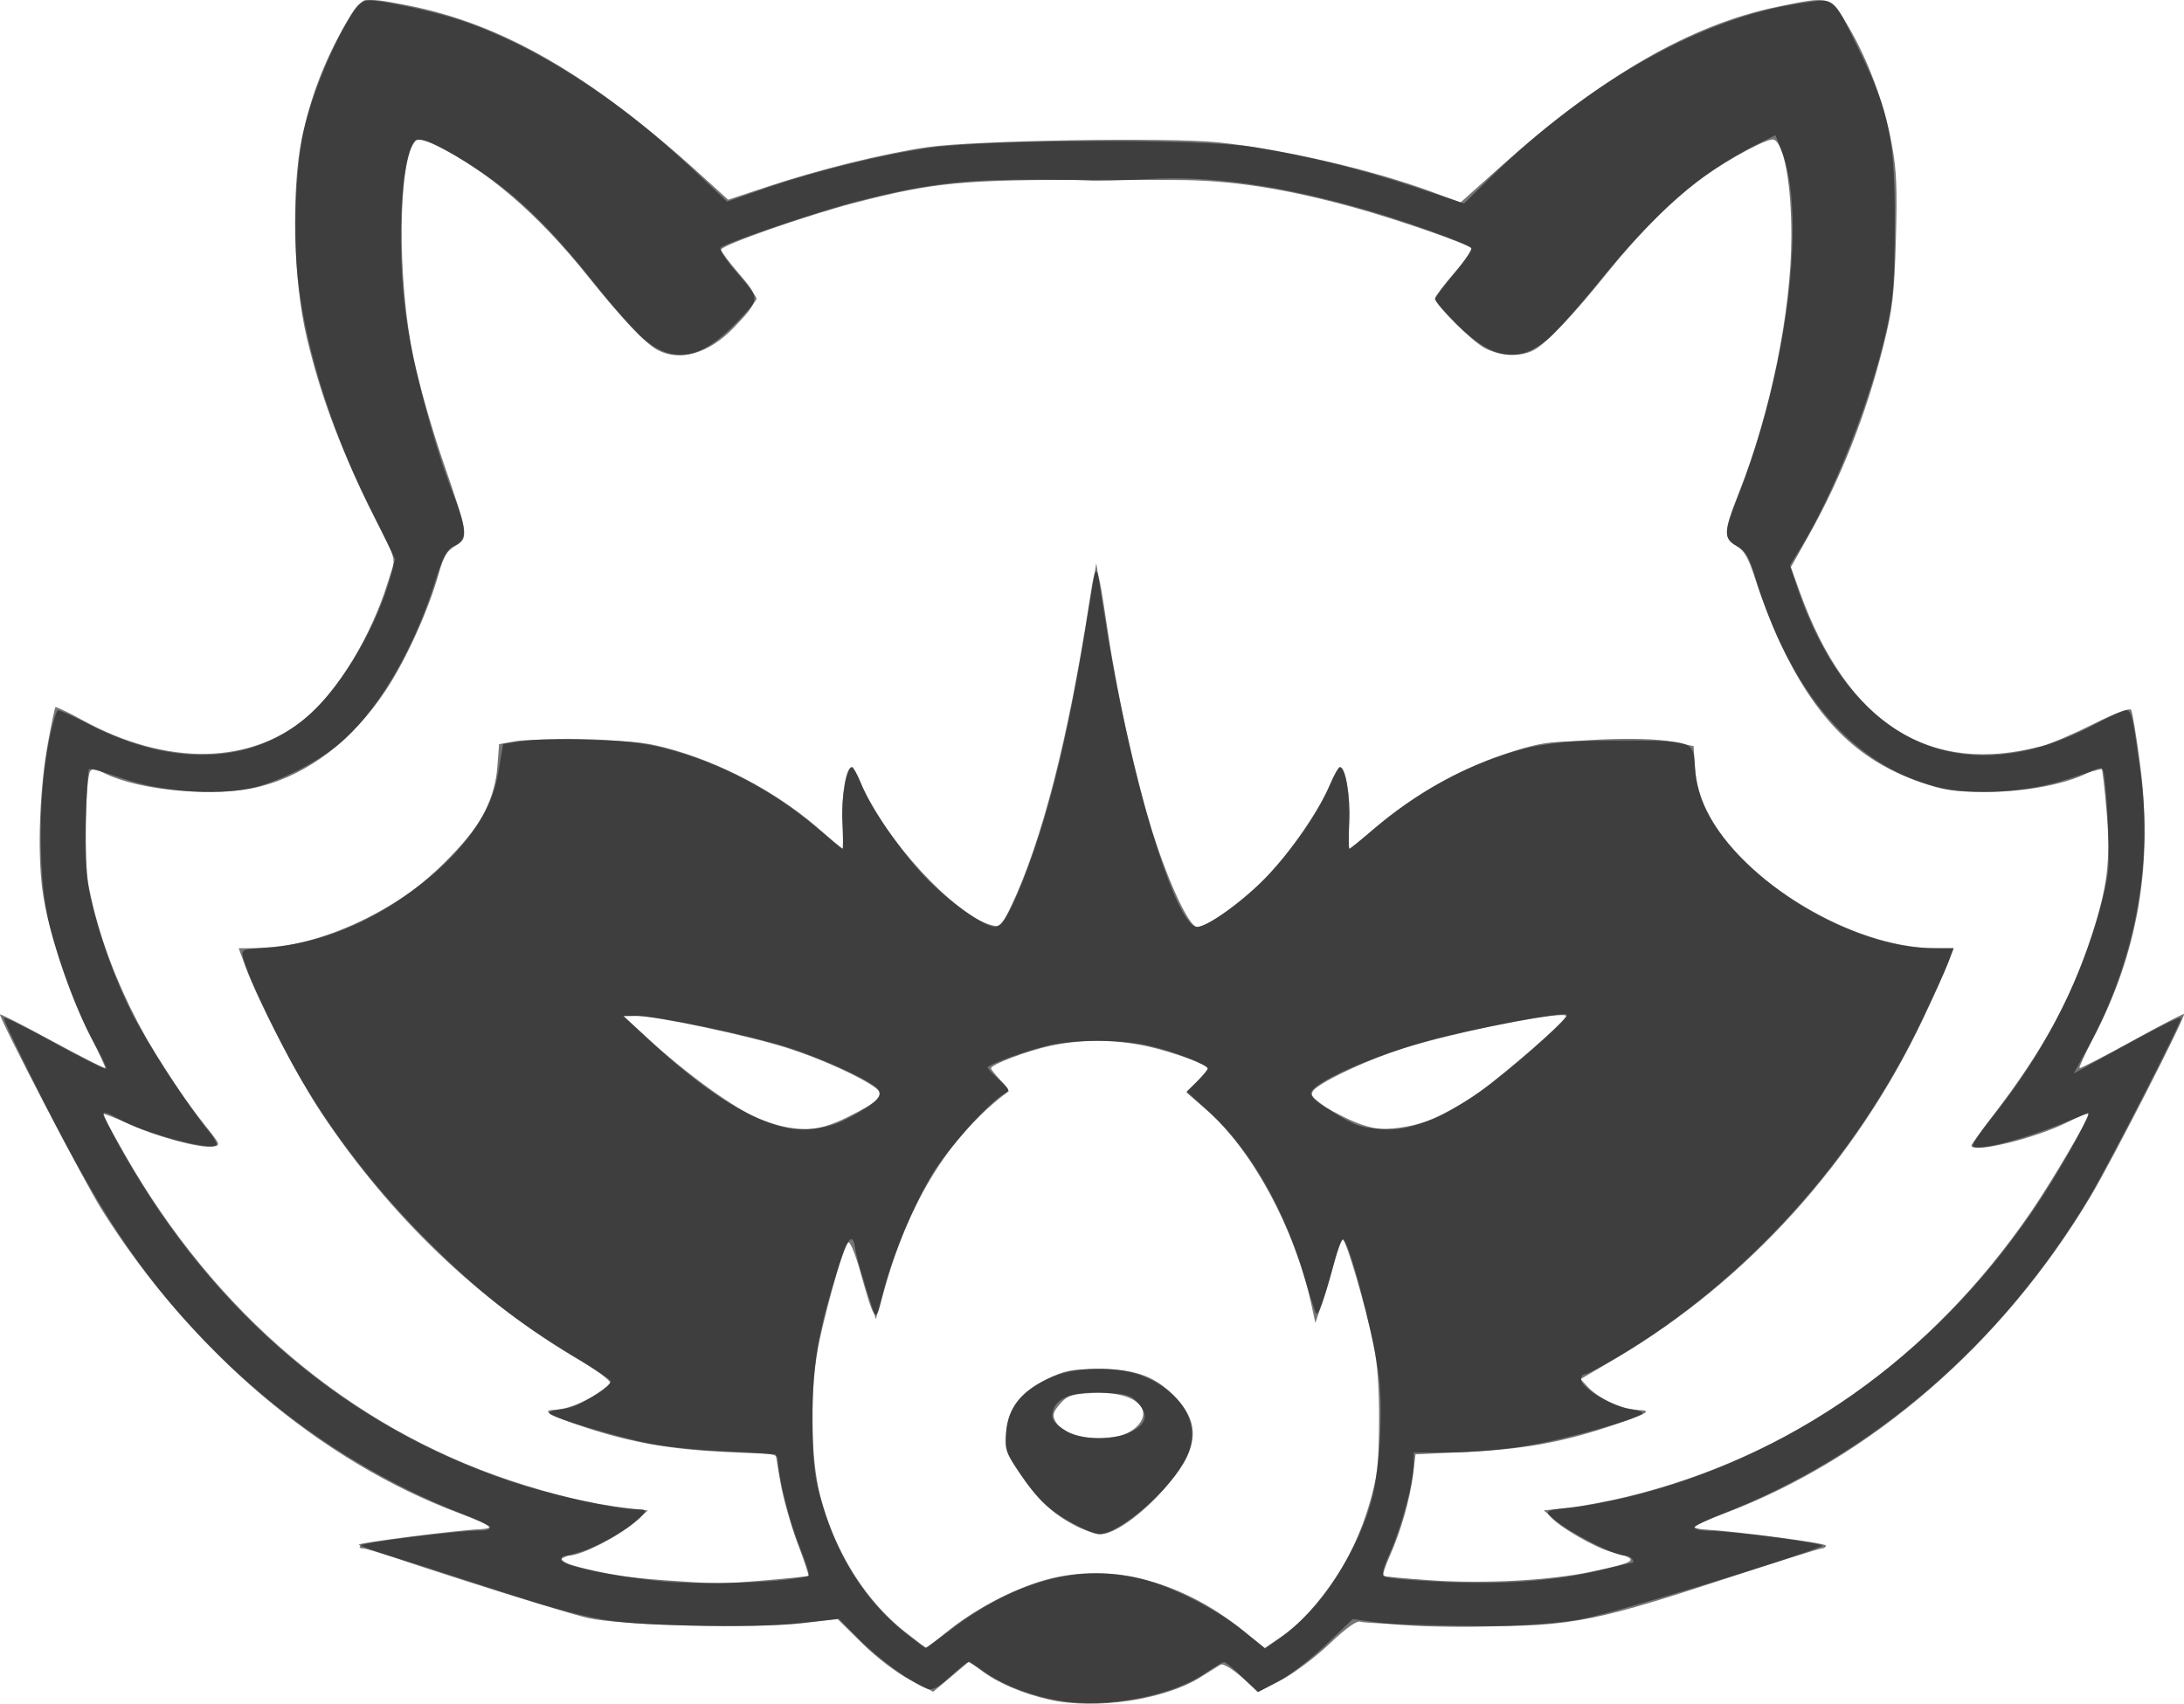 <?xml version="1.0" encoding="UTF-8" standalone="no"?>
<!-- Created with Inkscape (http://www.inkscape.org/) -->

<svg
   width="162.672mm"
   height="126.931mm"
   viewBox="0 0 162.672 126.931"
   version="1.1"
   id="svg1"
   xml:space="preserve"
   sodipodi:docname="logo4.svg"
   inkscape:version="1.3.2 (091e20e, 2023-11-25, custom)"
   xmlns:inkscape="http://www.inkscape.org/namespaces/inkscape"
   xmlns:sodipodi="http://sodipodi.sourceforge.net/DTD/sodipodi-0.dtd"
   xmlns="http://www.w3.org/2000/svg"
   xmlns:svg="http://www.w3.org/2000/svg"><sodipodi:namedview
     id="namedview1"
     pagecolor="#ffffff"
     bordercolor="#000000"
     borderopacity="0.25"
     inkscape:showpageshadow="2"
     inkscape:pageopacity="0.0"
     inkscape:pagecheckerboard="0"
     inkscape:deskcolor="#d1d1d1"
     inkscape:document-units="mm"
     inkscape:zoom="1.8232697"
     inkscape:cx="173.58924"
     inkscape:cy="250.37437"
     inkscape:window-width="3840"
     inkscape:window-height="1514"
     inkscape:window-x="-3851"
     inkscape:window-y="331"
     inkscape:window-maximized="1"
     inkscape:current-layer="svg1" /><defs
     id="defs1" /><g
     id="layer1"
     transform="translate(1333.671,95.005)"
     style="fill:#1a1a1a"
     inkscape:export-filename="layer1.png"
     inkscape:export-xdpi="96"
     inkscape:export-ydpi="96"><g
       id="g94"
       transform="translate(-221.432)"
       style="fill:#1a1a1a;fill-opacity:0.6"><path
         style="fill:#1a1a1a;fill-opacity:0.6"
         d="m -1034.103,31.615 c -1.984,-0.453 -3.85,-1.255 -5.048,-2.169 l -0.892,-0.68 -1.345,1.134 -1.345,1.134 -1.715,-0.889 c -1.005,-0.521 -2.478,-1.642 -3.558,-2.707 l -1.843,-1.818 -2.63,0.306 c -3.584,0.417 -13.493,0.175 -15.973,-0.39 -2.249,-0.512 -17.056,-5.255 -17.062,-5.465 0,-0.144 7.449,-1.092 9.018,-1.147 0.422,-0.015 0.767,-0.096 0.767,-0.18 3e-4,-0.084 -1.041,-0.543 -2.314,-1.019 -10.348,-3.871 -19.99,-12.067 -26.636,-22.641 -1.257,-2 -7.561,-14.099 -7.561,-14.511 0,-0.073 1.742,0.815 3.872,1.972 2.13,1.158 3.911,2.066 3.959,2.018 0.048,-0.048 -0.444,-1.11 -1.093,-2.36 -1.568,-3.02 -3.196,-7.988 -3.582,-10.931 -0.382,-2.908 -0.201,-7.59 0.425,-10.981 0.255,-1.382 0.5,-2.557 0.545,-2.611 0.045,-0.053 0.96,0.385 2.034,0.974 6.276,3.444 12.584,3.333 16.746,-0.294 2.365,-2.061 4.698,-5.929 5.94,-9.847 l 0.589,-1.857 -2.006,-4.096 c -2.222,-4.538 -3.588,-8.242 -4.583,-12.431 -0.992,-4.172 -1.158,-10.965 -0.364,-14.81 0.629,-3.046 1.681,-5.801 3.259,-8.539 1.176,-2.041 1.182,-2.043 4.489,-1.41 7.111,1.36 13.732,5.177 22.007,12.687 l 2.004,1.818 2.892,-0.961 c 3.923,-1.303 8.577,-2.456 11.925,-2.954 3.404,-0.506 17.973,-0.746 21.696,-0.357 4.805,0.502 11.398,2.027 15.83,3.661 l 2.204,0.813 3.018,-2.698 c 7.532,-6.734 14.148,-10.551 20.591,-11.881 3.978,-0.821 3.922,-0.837 5.306,1.527 1.472,2.514 2.631,5.669 3.208,8.73 0.35,1.854 0.412,3.316 0.302,7.098 -0.12,4.135 -0.244,5.181 -0.938,7.938 -1.283,5.095 -3.154,9.833 -5.603,14.183 l -1.282,2.277 0.657,1.824 c 3.555,9.876 9.661,13.753 18.091,11.488 0.655,-0.176 2.369,-0.913 3.809,-1.638 1.633,-0.822 2.682,-1.214 2.789,-1.041 0.094,0.153 0.392,1.96 0.662,4.017 0.985,7.505 -0.142,14.065 -3.524,20.52 -0.591,1.129 -1.033,2.094 -0.982,2.145 0.051,0.051 1.804,-0.85 3.895,-2.002 2.091,-1.152 3.839,-2.064 3.884,-2.025 0.161,0.138 -5.271,10.755 -6.932,13.547 -6.519,10.961 -16.38,19.524 -27.215,23.629 -1.273,0.482 -2.315,0.946 -2.315,1.03 10e-5,0.084 0.326,0.172 0.725,0.195 2.45,0.142 9.065,1.015 9.065,1.196 0,0.119 -0.134,0.217 -0.299,0.217 -0.164,0 -3.574,1.074 -7.578,2.386 -9.948,3.26 -11.524,3.527 -19.904,3.369 -3.565,-0.067 -6.661,-0.199 -6.879,-0.292 -0.264,-0.113 -1.042,0.441 -2.327,1.659 -1.062,1.006 -2.684,2.219 -3.605,2.697 l -1.674,0.868 -1.256,-1.106 c -0.691,-0.608 -1.391,-1.025 -1.555,-0.926 -0.164,0.099 -0.834,0.518 -1.489,0.931 -2.689,1.697 -7.851,2.462 -11.293,1.676 z m -7.639,-5.022 c 1.961,-1.597 4.568,-3.014 6.925,-3.762 4.851,-1.54 10.386,-0.215 15.155,3.628 l 1.632,1.315 1.153,-0.793 c 2.91,-2.002 5.409,-5.745 6.633,-9.935 0.596,-2.038 0.7,-2.915 0.722,-6.085 0.018,-2.512 -0.115,-4.385 -0.412,-5.821 -0.587,-2.836 -2.048,-7.805 -2.295,-7.805 -0.109,0 -0.387,0.744 -0.617,1.654 -0.23,0.91 -0.644,2.308 -0.92,3.109 l -0.501,1.455 -0.307,-1.42 c -1.21,-5.601 -4.438,-11.553 -7.873,-14.519 l -1.425,-1.231 0.795,-0.821 c 0.438,-0.451 0.795,-0.89 0.795,-0.976 0,-0.282 -2.747,-1.272 -4.63,-1.669 -2.329,-0.491 -4.788,-0.497 -7.048,-0.018 -1.744,0.37 -4.461,1.397 -4.461,1.687 0,0.083 0.319,0.484 0.708,0.891 0.39,0.407 0.657,0.777 0.595,0.823 -4.545,3.379 -7.705,8.616 -9.519,15.776 -0.371,1.464 -0.523,1.241 -1.472,-2.156 -0.433,-1.55 -0.822,-2.501 -0.965,-2.358 -0.317,0.317 -1.407,4.041 -2.102,7.181 -0.76,3.432 -0.741,8.744 0.042,11.759 1.058,4.071 3.371,7.769 6.298,10.067 0.836,0.656 1.551,1.193 1.589,1.193 0.039,9.2e-5 0.715,-0.525 1.504,-1.168 z m 9.512,-7.982 c -1.651,-0.87 -2.781,-1.953 -4.119,-3.947 -0.972,-1.448 -1.055,-1.708 -0.953,-2.957 0.147,-1.798 1.067,-2.995 3.046,-3.967 1.332,-0.654 1.823,-0.748 3.905,-0.745 2.802,0.004 4.283,0.578 5.789,2.245 1.786,1.977 1.543,3.762 -0.899,6.599 -1.681,1.953 -3.772,3.456 -4.808,3.456 -0.366,0 -1.248,-0.307 -1.961,-0.683 z m 3.283,-6.622 c 1.07,-0.214 1.955,-1.065 1.853,-1.781 -0.137,-0.961 -1.649,-1.539 -3.751,-1.434 -1.601,0.08 -1.893,0.178 -2.448,0.824 -0.513,0.596 -0.577,0.833 -0.344,1.268 0.554,1.036 2.637,1.535 4.691,1.124 z m -26.296,10.74 c 1.735,-0.144 3.187,-0.294 3.226,-0.334 0.04,-0.04 -0.338,-1.164 -0.839,-2.499 -0.501,-1.335 -1.068,-3.355 -1.259,-4.491 l -0.348,-2.064 -3.687,-0.172 c -4.172,-0.195 -6.992,-0.688 -10.517,-1.839 -2.619,-0.856 -3.378,-1.296 -2.236,-1.296 0.384,0 1.032,-0.126 1.442,-0.279 0.909,-0.341 2.729,-1.57 2.729,-1.843 0,-0.109 -1.042,-0.812 -2.315,-1.562 -7.563,-4.455 -14.097,-10.71 -19.228,-18.408 -1.775,-2.663 -4.724,-8.335 -5.675,-10.914 l -0.512,-1.389 h 1.249 c 4.762,0 10.998,-2.946 14.77,-6.979 2.039,-2.18 3.07,-4.248 3.245,-6.509 l 0.132,-1.714 1.191,-0.218 c 0.655,-0.12 3.096,-0.169 5.424,-0.108 3.635,0.094 4.57,0.211 6.615,0.825 3.96,1.189 7.909,3.39 10.887,6.07 0.749,0.674 1.404,1.225 1.455,1.226 0.051,3.39e-4 0.053,-0.921 0,-2.047 -0.084,-1.929 0.279,-4.04 0.695,-4.038 0.103,5.46e-4 0.401,0.519 0.661,1.153 1.694,4.121 7.049,9.942 9.774,10.626 0.631,0.158 0.745,0.043 1.477,-1.505 2.248,-4.749 4.235,-12.489 5.765,-22.446 0.541,-3.524 0.569,-3.48 1.425,2.249 0.726,4.857 2.144,11.199 3.315,14.822 1.256,3.886 2.727,7.006 3.303,7.006 0.772,0 3.505,-1.97 5.195,-3.743 1.799,-1.889 3.996,-5.1 4.759,-6.954 0.273,-0.664 0.581,-1.207 0.684,-1.208 0.416,-0.002 0.779,2.108 0.695,4.038 -0.049,1.126 -0.046,2.047 0.01,2.047 0.053,-3.38e-4 0.767,-0.578 1.587,-1.284 3.344,-2.878 6.82,-4.82 10.809,-6.039 2.139,-0.654 2.702,-0.712 7.086,-0.729 6.242,-0.024 6.126,-0.062 6.269,2.029 0.076,1.117 0.362,2.158 0.877,3.196 2.607,5.258 10.833,10.209 16.995,10.23 l 1.387,0.005 -0.427,1.124 c -0.235,0.618 -1.064,2.472 -1.843,4.118 -4.991,10.556 -13.074,19.51 -22.8,25.256 l -2.716,1.605 0.577,0.615 c 0.802,0.854 2.598,1.676 3.682,1.686 1.225,0.011 0.693,0.305 -2.358,1.302 -3.485,1.139 -6.317,1.632 -10.491,1.826 l -3.704,0.172 -0.188,1.509 c -0.231,1.857 -0.872,4.118 -1.704,6.007 -0.346,0.786 -0.584,1.476 -0.528,1.532 0.056,0.056 1.697,0.209 3.647,0.34 3.971,0.266 8.825,0.003 11.869,-0.644 3.461,-0.736 3.655,-0.911 1.593,-1.44 -1.3,-0.333 -4.052,-1.928 -4.708,-2.728 -0.297,-0.362 -0.126,-0.434 1.421,-0.599 0.967,-0.104 2.905,-0.467 4.306,-0.807 12.294,-2.987 22.675,-10.308 30.166,-21.276 1.537,-2.25 4.263,-6.883 4.263,-7.244 0,-0.104 -0.705,0.167 -1.567,0.602 -2.405,1.214 -7.165,2.366 -7.165,1.735 0,-0.07 0.754,-1.112 1.676,-2.315 3.646,-4.757 5.747,-8.598 7.275,-13.3 1.191,-3.665 1.425,-5.584 1.122,-9.227 -0.144,-1.728 -0.315,-3.195 -0.38,-3.261 -0.065,-0.065 -0.494,0.075 -0.953,0.312 -1.697,0.878 -4.76,1.46 -7.658,1.456 -2.381,-0.003 -3.122,-0.115 -4.934,-0.746 -4.69,-1.633 -7.786,-4.738 -10.449,-10.482 -0.543,-1.172 -1.316,-3.15 -1.717,-4.396 -0.586,-1.823 -0.876,-2.351 -1.484,-2.7 -0.987,-0.567 -0.963,-1.065 0.193,-3.989 2.36,-5.967 3.885,-13.44 3.898,-19.091 0.009,-3.864 -0.544,-6.9 -1.31,-7.194 -0.396,-0.152 -3.271,1.376 -5.256,2.792 -2.068,1.476 -4.767,4.161 -7.084,7.048 -2.611,3.252 -4.593,5.344 -5.536,5.841 -0.995,0.524 -2.431,0.47 -3.621,-0.137 -0.964,-0.492 -3.734,-3.253 -3.734,-3.723 0,-0.124 0.647,-0.977 1.438,-1.897 0.791,-0.919 1.357,-1.749 1.257,-1.842 -0.382,-0.359 -5.543,-2.148 -8.743,-3.031 -5.165,-1.424 -9.143,-2.037 -13.266,-2.043 -1.965,-0.003 -4.703,-0.008 -6.085,-0.011 -9.724,-0.023 -11.949,0.189 -17.75,1.691 -3.675,0.952 -10.031,3.178 -10.031,3.513 0,0.134 0.612,0.95 1.361,1.814 1.564,1.806 1.55,1.944 -0.417,3.997 -1.83,1.91 -3.986,2.546 -5.653,1.669 -0.932,-0.491 -2.645,-2.304 -5.267,-5.577 -3.653,-4.559 -7.472,-7.843 -11.264,-9.685 -0.796,-0.387 -1.341,-0.515 -1.502,-0.353 -1.322,1.322 -1.408,10.323 -0.156,16.256 0.384,1.819 1.354,5.212 2.156,7.541 1.931,5.605 1.963,5.823 0.956,6.401 -0.627,0.36 -0.888,0.793 -1.238,2.055 -0.76,2.736 -2.449,6.456 -3.97,8.742 -2.455,3.69 -5.751,6.213 -9.306,7.124 -3.289,0.843 -9.075,0.338 -11.705,-1.023 -0.585,-0.302 -0.844,-0.33 -0.984,-0.104 -0.358,0.579 -0.45,6.778 -0.125,8.483 1.14,5.992 4.213,12.291 8.811,18.063 1.017,1.277 1.033,1.326 0.451,1.414 -0.948,0.142 -4.162,-0.724 -6.265,-1.689 -1.055,-0.484 -1.918,-0.813 -1.918,-0.73 0,0.083 0.719,1.415 1.597,2.959 6.734,11.841 16.767,20.346 28.698,24.326 3.288,1.097 6.045,1.749 8.731,2.064 l 1.559,0.183 -1.044,0.916 c -1.198,1.051 -3.936,2.438 -4.814,2.438 -0.941,3.3e-4 -0.694,0.483 0.397,0.774 2.241,0.599 3.92,0.869 6.617,1.062 4.127,0.296 4.14,0.296 7.584,0.011 z m 6.174,-34.527 c 2.332,-1.166 2.761,-1.622 2.039,-2.163 -1.103,-0.828 -4.07,-2.17 -6.55,-2.963 -2.915,-0.932 -9.887,-2.411 -11.299,-2.397 l -0.926,0.009 1.72,1.584 c 2.92,2.69 6.451,5.252 8.362,6.067 2.604,1.11 4.228,1.077 6.655,-0.137 z m 43.518,0.156 c 0.98,-0.418 2.527,-1.298 3.44,-1.955 1.992,-1.435 6.553,-5.403 6.553,-5.7 0,-0.475 -8.265,1.155 -12.171,2.4 -2.412,0.769 -5.378,2.115 -6.472,2.936 -0.721,0.542 -0.292,0.997 2.039,2.163 2.414,1.207 4.055,1.246 6.611,0.156 z"
         id="path96" /><path
         style="fill:#1a1a1a;fill-opacity:0.6"
         d="m -1033.163,31.725 c -2.075,-0.324 -4.207,-1.116 -5.614,-2.084 -0.657,-0.452 -1.264,-0.821 -1.351,-0.821 -0.086,0 -0.684,0.486 -1.329,1.08 -0.844,0.778 -1.316,1.034 -1.688,0.917 -1.043,-0.331 -3.652,-2.22 -5.111,-3.7 l -1.5,-1.522 -2.902,0.32 c -1.829,0.202 -4.894,0.27 -8.29,0.183 -6.488,-0.166 -7.294,-0.332 -16.906,-3.484 -3.791,-1.244 -7.09,-2.261 -7.332,-2.261 -0.263,0 -0.338,-0.091 -0.187,-0.227 0.255,-0.231 7.211,-1.099 8.784,-1.097 1.359,0.002 1.015,-0.384 -1.058,-1.188 -6.776,-2.627 -13.145,-6.768 -18.316,-11.908 -5.246,-5.215 -8.523,-9.971 -13.089,-18.997 -1.666,-3.294 -2.971,-6.047 -2.899,-6.119 0.072,-0.072 1.822,0.803 3.889,1.944 2.067,1.141 3.759,1.974 3.759,1.851 0,-0.123 -0.41,-0.972 -0.912,-1.886 -1.203,-2.192 -2.592,-5.856 -3.339,-8.807 -0.813,-3.21 -0.874,-9.024 -0.138,-13.163 0.278,-1.564 0.631,-2.844 0.784,-2.844 0.153,0 1.176,0.464 2.272,1.032 6.401,3.313 12.401,3.019 16.565,-0.811 2.431,-2.236 4.989,-6.666 5.972,-10.342 0.325,-1.216 0.321,-1.229 -1.164,-4.087 -3.021,-5.814 -5.208,-12.578 -5.793,-17.911 -0.351,-3.207 -0.159,-8.297 0.413,-10.95 0.814,-3.773 3.692,-9.848 4.665,-9.848 1.156,0 5.107,0.854 7.131,1.542 5.547,1.884 11.655,5.805 17.165,11.021 l 2.602,2.462 2.618,-0.917 c 3.801,-1.332 9.076,-2.637 12.553,-3.106 4.695,-0.633 20.36,-0.661 24.064,-0.044 4.188,0.698 7.93,1.628 11.992,2.98 l 3.663,1.219 2.028,-1.99 c 7.227,-7.09 15.764,-11.878 23.039,-12.921 2.648,-0.38 2.327,-0.641 4.404,3.591 2.206,4.495 2.63,6.582 2.611,12.832 -0.013,4.278 -0.114,5.605 -0.59,7.767 -1.155,5.242 -3.945,12.359 -6.424,16.388 l -0.797,1.295 0.45,1.364 c 3.896,11.811 12.344,15.78 22.284,10.47 1.066,-0.57 2.099,-1.036 2.294,-1.036 0.414,0 0.504,0.382 1.083,4.63 0.942,6.911 -0.431,14.11 -3.906,20.477 l -1.068,1.957 1.682,-0.927 c 4.639,-2.558 6.312,-3.405 6.312,-3.194 0,0.394 -5.54,11.199 -6.914,13.484 -6.571,10.931 -16.132,19.128 -27.416,23.502 -1.055,0.409 -1.918,0.844 -1.918,0.966 0,0.123 0.506,0.23 1.124,0.239 1.932,0.029 8.818,0.953 8.401,1.128 -2.514,1.053 -15.645,5.036 -17.998,5.46 -3.416,0.615 -11.387,0.753 -14.943,0.258 l -2.023,-0.281 -2.031,1.937 c -1.117,1.065 -2.712,2.292 -3.544,2.726 l -1.513,0.789 -1.143,-1.122 c -0.629,-0.617 -1.236,-1.122 -1.35,-1.122 -0.114,0 -0.753,0.376 -1.421,0.835 -2.447,1.684 -7.235,2.611 -10.69,2.071 z m -8.119,-5.42 c 4.753,-3.576 9.55,-4.833 14.068,-3.688 2.289,0.58 5.566,2.253 7.529,3.842 l 1.67,1.352 1.069,-0.74 c 2.953,-2.047 5.971,-6.642 6.93,-10.554 0.584,-2.383 0.797,-6.871 0.44,-9.293 -0.509,-3.458 -2.222,-9.889 -2.633,-9.889 -0.108,0 -0.444,0.923 -0.747,2.051 -0.646,2.405 -1.089,3.626 -1.256,3.46 -0.065,-0.065 -0.425,-1.177 -0.8,-2.469 -1.524,-5.258 -4.037,-9.668 -7.119,-12.493 l -1.721,-1.577 0.786,-0.753 c 0.432,-0.414 0.786,-0.835 0.786,-0.936 0,-0.293 -2.458,-1.268 -4.278,-1.697 -1.984,-0.468 -5.066,-0.516 -7.24,-0.114 -1.449,0.268 -4.886,1.483 -4.886,1.728 0,0.059 0.387,0.464 0.86,0.9 0.827,0.761 0.839,0.803 0.331,1.085 -1.056,0.585 -4.259,4.175 -5.311,5.953 -1.417,2.395 -2.838,5.784 -3.59,8.558 l -0.606,2.239 -0.723,-2.269 c -0.398,-1.248 -0.765,-2.586 -0.817,-2.974 -0.175,-1.304 -0.571,-0.837 -1.309,1.542 -1.514,4.881 -1.888,7.135 -1.865,11.261 0.018,3.338 0.112,4.146 0.723,6.218 1.213,4.116 3.292,7.315 6.295,9.69 0.714,0.564 1.339,1.026 1.389,1.026 0.05,0 0.962,-0.655 2.027,-1.456 z m 8.949,-7.821 c -1.814,-1 -2.61,-1.758 -3.987,-3.797 -0.994,-1.472 -1.078,-1.728 -0.978,-2.98 0.143,-1.791 1.062,-2.995 3.017,-3.952 2.066,-1.011 5.356,-1.07 7.435,-0.134 2.906,1.309 4.091,3.688 2.979,5.984 -1.13,2.334 -5.001,5.7 -6.538,5.685 -0.26,-0.003 -1.127,-0.365 -1.927,-0.806 z m 4.086,-6.708 c 1.346,-0.562 1.618,-1.273 0.836,-2.183 -0.568,-0.661 -0.838,-0.747 -2.608,-0.836 -2.179,-0.11 -3.47,0.326 -3.77,1.272 -0.213,0.671 -0.017,0.981 1.019,1.613 1.004,0.612 3.221,0.678 4.522,0.134 z m -26.11,10.98 c 1.204,-0.115 2.259,-0.28 2.345,-0.367 0.087,-0.087 -0.203,-1.027 -0.644,-2.089 -0.745,-1.794 -1.64,-5.35 -1.64,-6.514 0,-0.463 -0.29,-0.515 -3.638,-0.65 -2.001,-0.08 -4.65,-0.345 -5.887,-0.589 -2.338,-0.46 -7.117,-1.888 -7.49,-2.239 -0.118,-0.111 0.281,-0.268 0.887,-0.349 1.119,-0.15 3.437,-1.398 3.619,-1.948 0.055,-0.166 -1.126,-1.034 -2.625,-1.929 -4.216,-2.517 -7.18,-4.849 -10.939,-8.606 -3.793,-3.791 -6.797,-7.622 -9.387,-11.971 -1.623,-2.724 -4.006,-7.707 -4.359,-9.115 -0.169,-0.672 -0.161,-0.676 1.9,-0.823 4.6,-0.329 9.402,-2.638 13.059,-6.28 2.626,-2.615 3.628,-4.329 4.072,-6.969 l 0.319,-1.895 1.173,-0.179 c 2.405,-0.367 7.466,-0.223 9.909,0.281 4.242,0.876 8.648,3.069 12.23,6.088 1.054,0.888 1.949,1.615 1.99,1.615 0.04,0 0.027,-0.909 -0.029,-2.02 -0.093,-1.842 0.306,-4.067 0.729,-4.065 0.086,5.46e-4 0.379,0.544 0.652,1.208 0.763,1.855 2.96,5.065 4.759,6.954 1.723,1.809 4.427,3.743 5.232,3.743 0.544,0 1.335,-1.425 2.422,-4.366 1.73,-4.678 2.969,-9.79 4.261,-17.582 l 0.854,-5.146 0.596,3.824 c 1.831,11.74 5.259,23.27 6.92,23.27 0.8,0 3.538,-2.002 5.293,-3.87 1.953,-2.078 3.641,-4.54 4.541,-6.619 0.335,-0.774 0.694,-1.41 0.797,-1.412 0.415,-0.01 0.779,2.104 0.695,4.034 -0.049,1.126 -0.043,2.047 0.013,2.047 0.056,-3.38e-4 0.89,-0.675 1.852,-1.498 3.246,-2.778 7.103,-4.852 11.01,-5.921 2.606,-0.713 8.981,-1.016 11.288,-0.537 l 1.484,0.308 0.105,1.654 c 0.139,2.179 1.161,4.244 3.159,6.38 3.778,4.038 9.966,7.022 14.563,7.022 h 1.543 l -0.428,1.124 c -0.235,0.618 -1.176,2.672 -2.091,4.564 -4.911,10.156 -12.984,19.066 -22.376,24.696 -1.252,0.751 -2.422,1.365 -2.599,1.365 -0.177,0 -0.283,0.204 -0.235,0.453 0.125,0.651 2.353,1.946 3.645,2.119 0.606,0.081 1.004,0.238 0.887,0.349 -0.475,0.446 -5.633,1.895 -8.48,2.381 -1.68,0.287 -4.259,0.518 -5.784,0.518 h -2.752 v 0.884 c 0,1.258 -0.923,4.702 -1.76,6.567 -0.562,1.253 -0.64,1.634 -0.367,1.803 0.191,0.118 2.205,0.297 4.478,0.399 4.559,0.204 8.377,-0.1 11.775,-0.937 1.148,-0.283 2.137,-0.514 2.198,-0.514 0.061,0 0.038,-0.119 -0.052,-0.265 -0.09,-0.146 -0.368,-0.265 -0.618,-0.265 -0.697,0 -4.032,-1.7 -5.058,-2.578 l -0.914,-0.782 1.972,-0.194 c 1.085,-0.107 3.298,-0.536 4.92,-0.954 12.327,-3.176 23.044,-11.077 30.325,-22.356 1.748,-2.708 3.68,-6.286 3.303,-6.115 -3.715,1.677 -8.094,2.944 -8.56,2.478 -0.085,-0.085 0.498,-0.966 1.294,-1.958 3.512,-4.375 5.912,-8.727 7.597,-13.778 0.57,-1.709 1.108,-3.881 1.195,-4.827 0.146,-1.582 -0.175,-7.277 -0.424,-7.517 -0.059,-0.057 -1.179,0.261 -2.489,0.706 -3.069,1.044 -7.242,1.295 -9.922,0.599 -6.211,-1.615 -10.892,-7.057 -13.472,-15.663 -0.435,-1.451 -0.698,-1.893 -1.34,-2.256 -1.004,-0.567 -1.004,-1.002 9e-5,-3.531 3.732,-9.395 5.227,-21.161 3.301,-25.976 l -0.446,-1.114 -1.364,0.687 c -4.256,2.145 -7.537,5.004 -11.828,10.305 -1.426,1.762 -3.098,3.636 -3.714,4.163 -2.195,1.879 -4.174,1.582 -6.774,-1.018 -0.918,-0.918 -1.67,-1.775 -1.67,-1.905 0,-0.129 0.65,-1.003 1.444,-1.941 0.794,-0.938 1.36,-1.789 1.257,-1.891 -0.345,-0.341 -4.952,-2.004 -7.875,-2.842 -6.41,-1.838 -11.607,-2.562 -16.366,-2.281 -1.759,0.104 -3.733,0.149 -4.388,0.101 -0.655,-0.049 -3.036,-0.074 -5.292,-0.057 -4.294,0.033 -7.056,0.405 -11.705,1.576 -2.738,0.69 -9.938,3.128 -10.296,3.487 -0.117,0.118 0.439,0.962 1.236,1.876 0.797,0.914 1.45,1.78 1.45,1.924 0,0.144 -0.744,1.018 -1.654,1.944 -2.574,2.619 -4.581,2.918 -6.807,1.013 -0.626,-0.536 -2.278,-2.41 -3.671,-4.163 -3.199,-4.029 -5.605,-6.381 -8.485,-8.298 -2.785,-1.853 -4.432,-2.624 -4.806,-2.25 -1.16,1.16 -1.446,8.802 -0.527,14.106 0.662,3.823 2.067,8.949 3.322,12.123 1.085,2.745 1.105,3.468 0.107,3.944 -0.569,0.272 -0.842,0.805 -1.54,3.006 -1.593,5.026 -4.43,9.692 -7.255,11.936 -1.718,1.364 -4.563,2.742 -6.484,3.141 -2.553,0.53 -6.665,0.199 -9.419,-0.759 -1.304,-0.453 -2.433,-0.763 -2.508,-0.687 -0.075,0.075 -0.183,1.79 -0.238,3.81 -0.077,2.81 0.01,4.158 0.357,5.738 0.606,2.73 1.804,6.086 3.074,8.613 1.003,1.996 4.391,7.211 5.677,8.739 0.352,0.418 0.64,0.884 0.64,1.034 0,0.635 -5.415,-0.782 -7.376,-1.93 -0.491,-0.288 -0.952,-0.464 -1.023,-0.393 -0.179,0.179 1.821,3.791 3.603,6.506 6.593,10.042 15.719,17.212 26.618,20.912 2.993,1.016 7.884,2.108 9.444,2.108 0.728,0 0.775,0.046 0.45,0.443 -0.679,0.828 -3.412,2.421 -4.734,2.759 -0.725,0.186 -1.318,0.43 -1.318,0.542 0,0.449 3.785,1.257 7.673,1.637 1.792,0.175 6.242,0.14 8.406,-0.067 z m 5.26,-34.433 c 2.044,-1.068 2.669,-1.68 2.244,-2.193 -0.505,-0.608 -3.906,-2.191 -6.582,-3.064 -2.807,-0.915 -9.915,-2.407 -11.381,-2.389 l -0.988,0.012 1.852,1.722 c 6.622,6.156 11.031,7.91 14.856,5.911 z m 44.106,-0.187 c 0.997,-0.469 2.782,-1.612 3.969,-2.541 2.63,-2.059 5.645,-4.824 5.464,-5.011 -0.216,-0.224 -6.769,1.005 -10.054,1.886 -4.456,1.194 -8.996,3.216 -8.996,4.007 0,0.305 1.959,1.674 3.193,2.23 1.526,0.688 4.265,0.445 6.424,-0.571 z"
         id="path95" /></g></g></svg>
